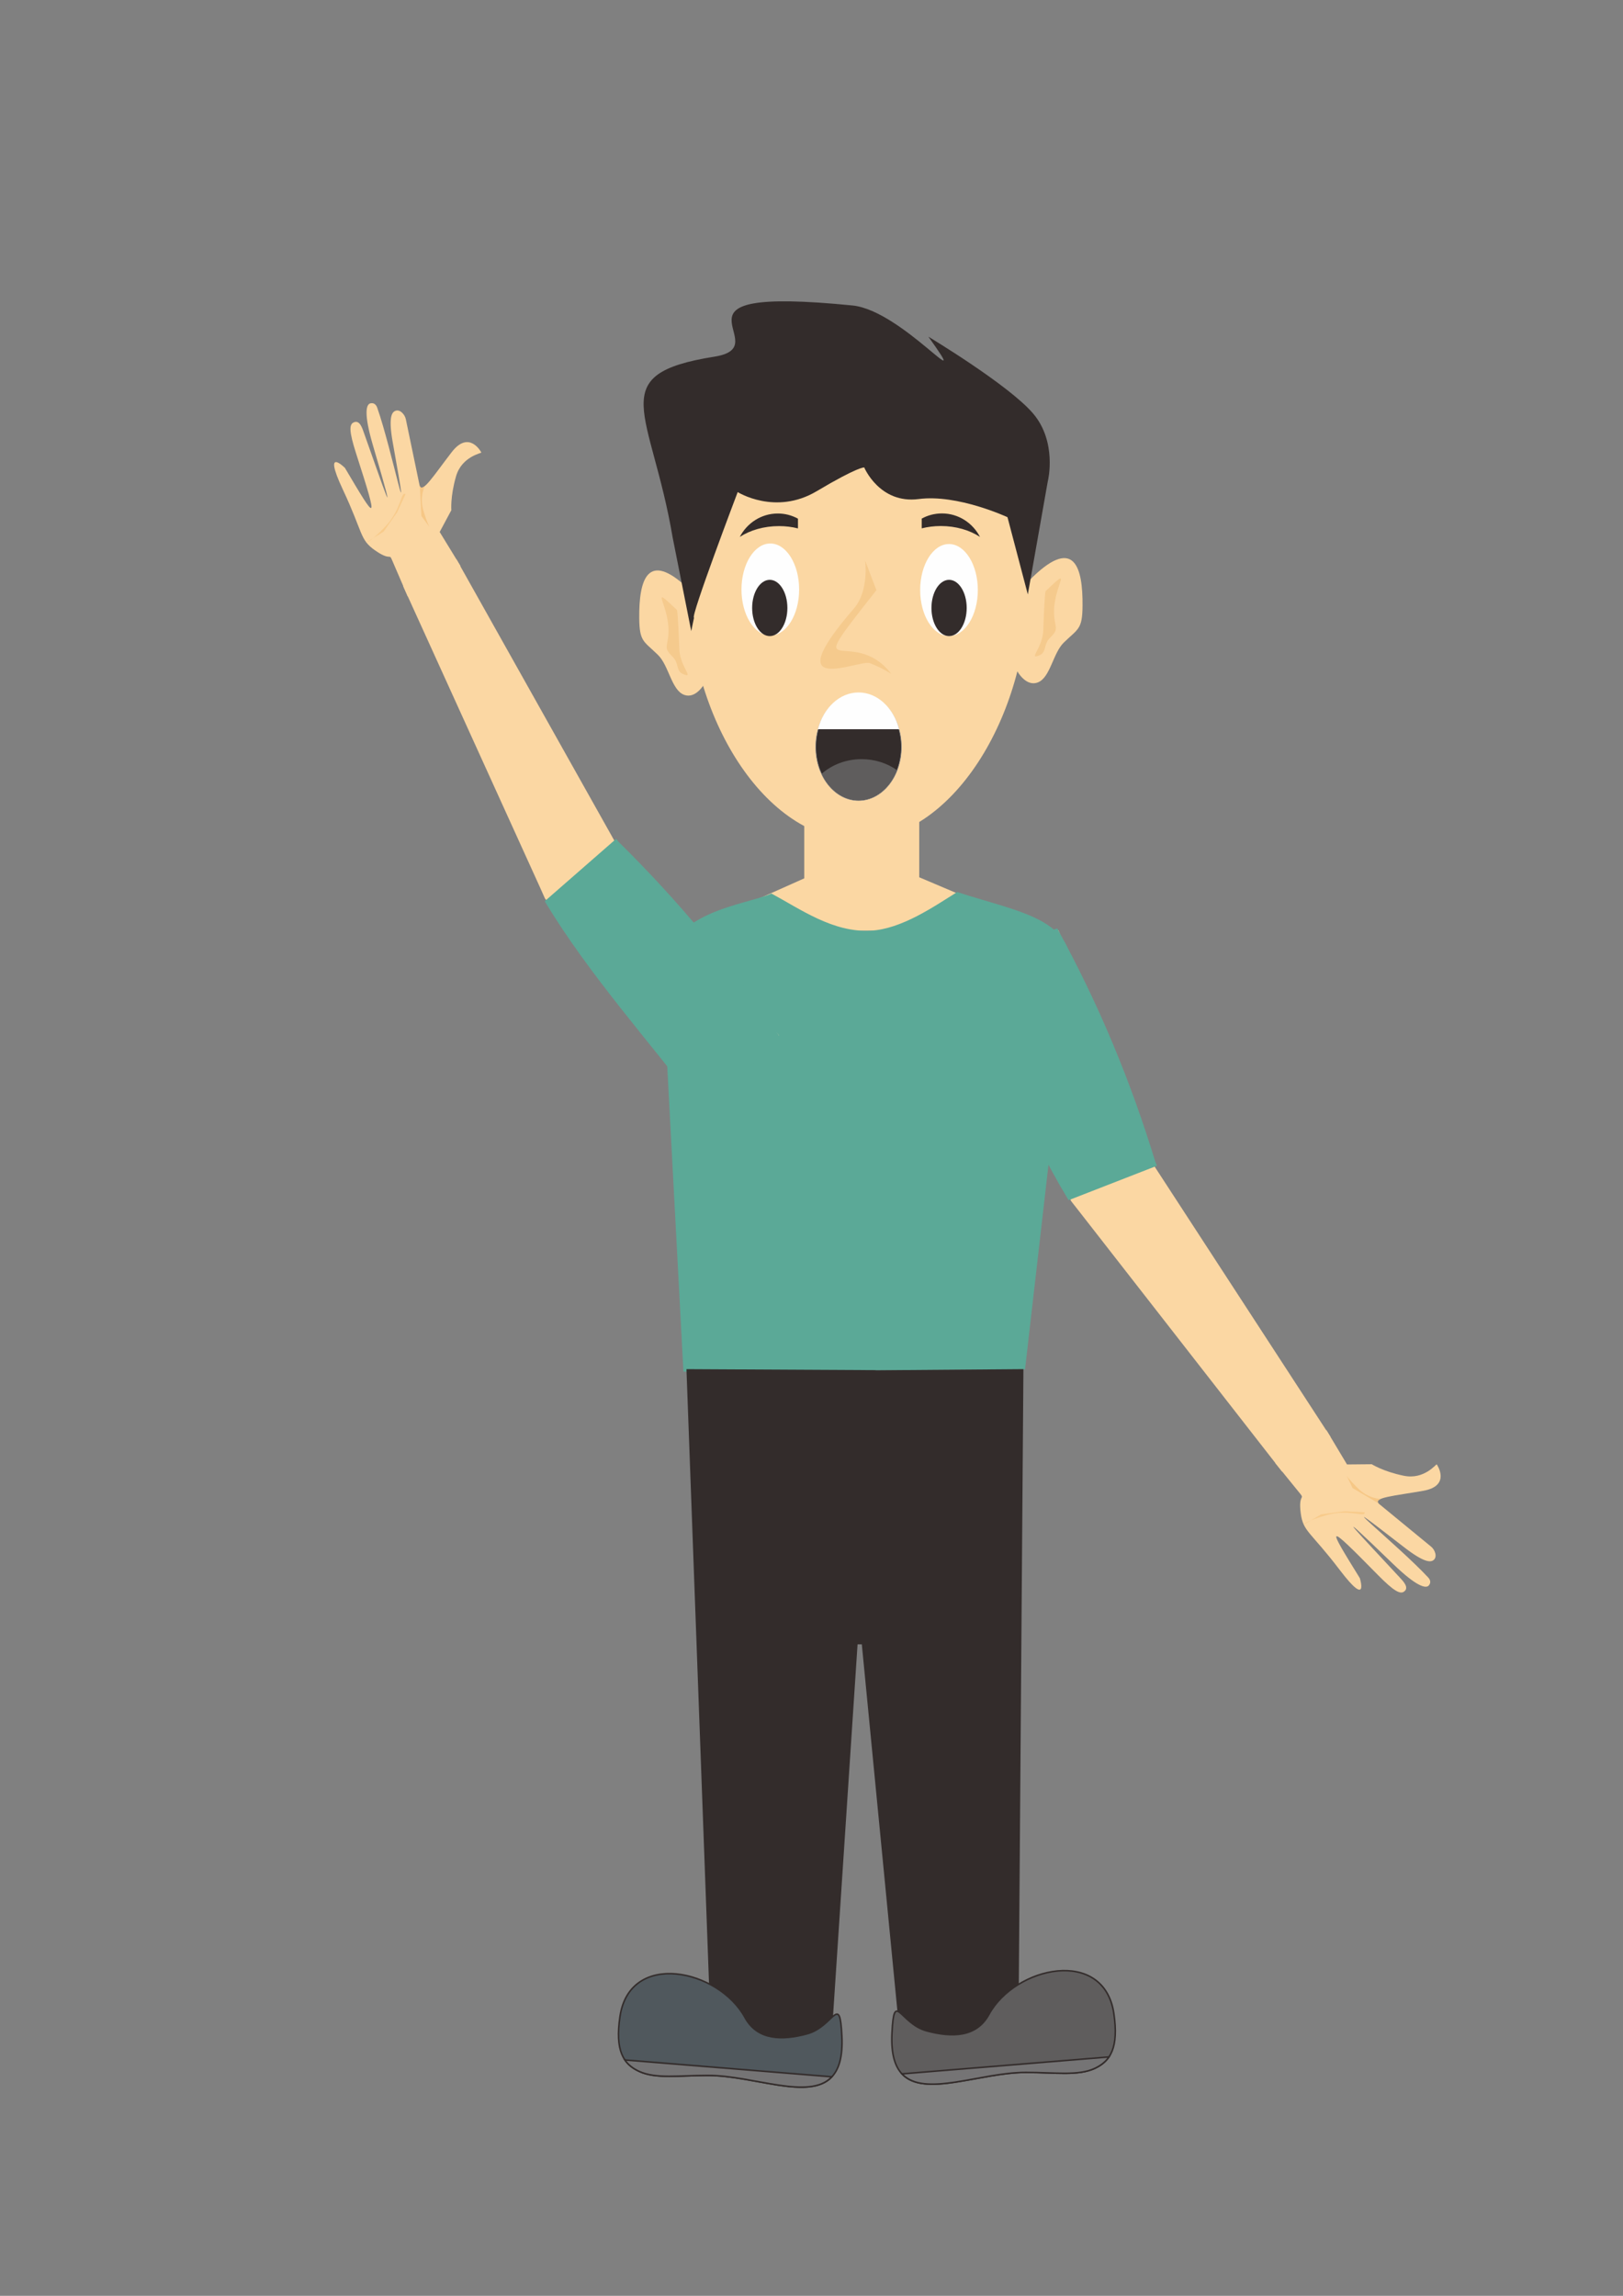 <?xml version="1.0" encoding="UTF-8"?>
<!DOCTYPE svg PUBLIC "-//W3C//DTD SVG 1.1//EN" "http://www.w3.org/Graphics/SVG/1.1/DTD/svg11.dtd">
<!-- Creator: CorelDRAW X7 -->
<svg xmlns="http://www.w3.org/2000/svg" xml:space="preserve" width="210mm" height="297mm" version="1.1" style="shape-rendering:geometricPrecision; text-rendering:geometricPrecision; image-rendering:optimizeQuality; fill-rule:evenodd; clip-rule:evenodd"
viewBox="0 0 21000 29700"
 xmlns:xlink="http://www.w3.org/1999/xlink">
 <rect x="0" y="0" width="21000" height="29700" fill="#808080" stroke="none"/>
 <defs>
  <style type="text/css">
   <![CDATA[
    .str1 {stroke:#332C2B;stroke-width:20}
    .str0 {stroke:#8B8B8C;stroke-width:7.62}
    .fil1 {fill:#FEFEFE}
    .fil9 {fill:#757475}
    .fil4 {fill:#5F5D5D}
    .fil3 {fill:#332C2B}
    .fil8 {fill:#332C2B}
    .fil0 {fill:#FBD7A3}
    .fil7 {fill:#F8CB8B}
    .fil6 {fill:#F6C786}
    .fil2 {fill:#F5CA8D}
    .fil10 {fill:#50585D}
    .fil5 {fill:#5BA997}
   ]]>
  </style>
 </defs>
 <g id="Layer_x0020_1">
  <polygon class="fil0" points="10406,10569 11894,10573 11894,11349 13488,12025 8851,12057 10406,11363 "/>
  <path class="fil0" d="M8905 7614c-529,-503 -638,-111 -634,380 3,311 57,297 242,478 141,137 175,454 337,516 202,78 393,-281 393,-627 0,-190 -17,-244 -66,-334 -41,-76 -82,-233 -272,-413z"/>
  <path class="fil0" d="M13373 7454c529,-503 638,-111 634,381 -2,310 -57,297 -242,477 -141,137 -175,454 -336,516 -203,79 -393,-281 -393,-627 0,-189 16,-244 65,-334 41,-76 82,-233 272,-413z"/>
  <path class="fil0" d="M11143 5785c1212,0 2157,181 2157,1829 0,1649 -983,3255 -2196,3255 -1212,0 -2195,-1606 -2195,-3255 0,-1648 1021,-1829 2234,-1829z"/>
  <ellipse class="fil1" cx="9967" cy="7626" rx="373" ry="595"/>
  <ellipse class="fil1" cx="12279" cy="7633" rx="373" ry="595"/>
  <path class="fil1" d="M11608 9954l-1 1c-2,6 -5,12 -7,18l-1 3 -4 9 -2 3c-2,5 -5,11 -7,16l-1 3 -4 8 -2 4 -4 8 -1 2c-3,5 -6,11 -9,16l-1 3 -5 8 -2 3c-5,8 -10,16 -15,24l-2 4 -5 7 -2 3c-3,4 -5,8 -8,12l-3 4 -5 6 -3 5 -4 6 0 0c-3,3 -5,5 -7,8l0 0 -5 6 -3 5 -5 5 -3 4c-3,3 -6,6 -8,9l-5 5 -4 5 -4 4 -6 6c-2,2 -4,5 -7,7l-4 4 -5 5 -5 4c-2,2 -4,5 -7,7l-4 3c-2,2 -5,5 -7,7l-4 3 -6 5 -3 3c-4,2 -7,5 -10,7l-4 3 -6 5 -4 3c-3,2 -6,4 -9,6l-3 2c-3,2 -5,4 -8,5l-5 3 -6 4 -4 3c-3,2 -7,4 -10,5l-4 3 -7 4 -4 2c-3,1 -6,3 -10,5l-3 1c-3,2 -6,3 -9,5l-4 1c-3,2 -6,3 -8,4l-3 1c-4,2 -8,3 -11,5l-4 1c-3,1 -6,2 -8,3l-4 2c-4,1 -8,2 -12,4l0 0 0 0c-4,1 -8,2 -12,3l-3 1c-3,1 -6,2 -9,3l-3 1c-4,1 -8,2 -12,2l-3 1c-3,1 -7,1 -10,2l-3 1c-4,0 -8,1 -11,2l-2 0 0 0 -1 0c-4,1 -7,1 -11,2l-4 0c-3,0 -6,1 -9,1l-3 0c-4,1 -9,1 -13,1l-3 1c-3,0 -6,0 -10,0l-3 0c-5,0 -9,0 -13,0 -4,0 -9,0 -13,0l-3 0c-4,0 -8,0 -12,0l-1 0 0 0 -1 -1c-3,0 -7,0 -11,0l-4 -1c-3,0 -7,-1 -10,-1l-3 0c-4,-1 -7,-1 -11,-2l-3 0c-4,-1 -8,-2 -12,-3l0 0 0 0 -1 0c-4,0 -8,-1 -11,-2l-4 -1c-4,-1 -7,-2 -11,-3l0 0 -1 0 -1 0c-3,-1 -7,-2 -10,-3l-4 -1c-4,-1 -7,-2 -11,-3l0 0 0 0 -2 -1c-3,-1 -7,-2 -10,-3l-3 -1c-4,-2 -8,-3 -11,-5l-3 0c-3,-2 -6,-3 -9,-4l-3 -2c-4,-1 -7,-3 -11,-4l-3 -2c-2,-1 -5,-2 -8,-3l-4 -3 -8 -4 -6 -3 -6 -3 -5 -3 -6 -4c-3,-1 -5,-3 -8,-4l-5 -4 -5 -3 -7 -4c-2,-2 -4,-3 -7,-5l-5 -4 -5 -3 -6 -4 -7 -6 -5 -4 -5 -4 -5 -4c-2,-2 -5,-4 -7,-6l-5 -4 -5 -4 -4 -4c-3,-3 -6,-6 -9,-9l-3 -2 -6 -6 -1 -2c-4,-3 -7,-7 -11,-10l-2 -3 -6 -6 -1 -1c-4,-5 -7,-9 -11,-13l-2 -2c-6,-7 -12,-14 -17,-22l-2 -1 -5 -7 -2 -3c-3,-4 -6,-8 -9,-13l-2 -2c-5,-8 -11,-16 -16,-24l0 -1c-6,-8 -11,-17 -16,-26l0 0c-5,-9 -10,-17 -15,-26l-1 -2c-4,-9 -9,-18 -13,-27l0 0c132,-117 315,-190 517,-190 173,0 332,53 458,142z"/>
  <path class="fil2" d="M11531 8717c0,0 -115,-77 -276,-138 -136,-52 -1230,474 -207,-706 200,-230 146,-621 146,-621l146 383c-1018,1289 -311,424 191,1082z"/>
  <path class="fil3" d="M8980 7991c-54,5 565,-1625 565,-1625 0,0 488,307 1023,-12 536,-319 614,-307 614,-307 0,0 199,475 705,409 505,-66 1149,235 1149,235l263 999 32 -181 222 -1258 7 -36c0,0 120,-499 -193,-866 -313,-368 -1354,-993 -1354,-993 611,856 -338,-339 -981,-404 -2651,-265 -928,526 -1788,662 -1444,229 -818,696 -540,2342l240 1208 36 -173z"/>
  <path class="fil3" d="M12188 6642c213,0 398,123 492,304 -134,-88 -312,-141 -507,-141 -87,0 -170,11 -247,30l0 -126c78,-43 167,-67 262,-67z"/>
  <path class="fil3" d="M10064 6643c-213,0 -398,123 -492,303 134,-87 312,-140 507,-140 86,0 169,10 246,30l0 -126c-78,-43 -167,-67 -261,-67z"/>
  <ellipse class="fil3" cx="9960" cy="7865" rx="228" ry="364"/>
  <ellipse class="fil3" cx="12280" cy="7865" rx="228" ry="364"/>
  <path class="fil2" d="M13530 7646c366,-347 110,-79 108,261 -2,214 80,217 -49,341 -97,95 -37,190 -148,233 -140,54 59,-108 59,-347 0,-41 17,-475 30,-488z"/>
  <path class="fil2" d="M8758 7890c-365,-348 -110,-79 -108,260 2,215 -80,217 49,342 97,95 37,189 148,232 140,54 -58,-107 -58,-346 0,-41 -18,-476 -31,-488z"/>
  <ellipse class="fil3 str0" cx="11109" cy="9663" rx="554" ry="693"/>
  <path class="fil1" d="M11109 8958c245,0 453,200 526,476l-1053 0c73,-276 281,-476 527,-476z"/>
  <path class="fil4" d="M11606 9963c-90,231 -279,389 -498,389 -203,0 -381,-137 -477,-341 132,-117 315,-190 517,-190 173,0 333,53 458,142z"/>
  <path class="fil5" d="M9981 11559c376,202 796,506 1282,481 402,-20 822,-313 1122,-500 862,282 1638,351 1444,1238l-566 4936 -4420 31 -272 -5129c35,-833 1072,-901 1410,-1057z"/>
  <g id="_2129756526688">
   <path class="fil0" d="M5840 6600c0,0 -15,-176 60,-436 74,-260 330,-300 328,-310 0,-2 -157,-299 -384,-4 -228,295 -389,554 -416,424l-177 -851c-12,-59 -76,-135 -138,-107 -47,20 -88,94 -30,414 259,1442 -14,75 -202,-455 -9,-26 -33,-70 -89,-57 -56,14 -86,136 32,538 372,1263 119,498 -115,-156 -19,-52 -53,-175 -134,-135 -56,26 -61,111 34,406 301,933 263,874 -146,182 0,0 -295,-293 -28,278 268,571 217,649 418,789 202,141 183,38 217,119l206 478 683 -394 -270 -441 151 -282z"/>
   <path class="fil6" d="M5489 6294c-28,20 -47,20 -57,-7l0 0 20 388 107 146c0,0 -24,-30 -79,-211 -55,-180 14,-315 14,-315l-5 -1z"/>
   <path class="fil7" d="M4989 6808c-206,217 -250,210 -250,210l224 -140 176 -251 108 -234c-62,-42 -52,199 -258,415z"/>
   <polygon class="fil0" points="10079,13394 9116,14269 7056,11629 7052,11625 6980,11464 5217,7584 5907,7237 7977,10925 "/>
   <path class="fil5" d="M10094 13419l-999 960c-691,-899 -1478,-1778 -2037,-2704l0 0 -9 -17 923 -806 37 44c753,742 1454,1573 2085,2523z"/>
  </g>
  <g id="_2129756524512">
   <path class="fil0" d="M17749 18942c0,0 149,95 414,149 265,55 419,-153 427,-147 1,1 192,277 -175,342 -367,65 -671,87 -568,172l672 552c46,38 83,129 30,172 -39,31 -123,34 -381,-166 -1157,-898 -72,-22 310,390 19,20 47,61 9,105 -38,43 -160,13 -461,-278 -947,-915 -386,-336 85,174 37,41 129,129 57,182 -49,37 -127,2 -344,-219 -687,-699 -652,-638 -229,46 0,0 123,397 -259,-105 -382,-502 -474,-493 -506,-736 -31,-244 51,-179 -4,-248l-328 -404 665 -422 266 444 320 -3z"/>
   <path class="fil6" d="M17857 19395c-31,15 -40,32 -20,53l0 0 -335 -197 -79 -163c0,0 15,35 150,168 134,133 286,134 286,134l-2 5z"/>
   <path class="fil7" d="M17169 19599c-287,82 -301,124 -301,124l228 -133 304 -40 258 14c8,74 -201,-47 -489,35z"/>
   <polygon class="fil0" points="13695,12035 12473,12483 13857,15533 13859,15538 13968,15677 16588,19037 17215,18587 14908,15043 "/>
   <path class="fil5" d="M13680 12011l-1314 440c476,1029 890,2134 1451,3059l0 0 11 16 1142 -445 -22 -53c-308,-1011 -719,-2018 -1268,-3017z"/>
  </g>
  <polygon class="fil8" points="8882,17712 11330,17725 11330,17727 13242,17712 13177,26393 11648,26393 11151,21272 11096,21272 10758,26393 9201,26393 "/>
  <path class="fil4 str1" d="M12794 26063c342,-629 1490,-874 1618,-16 65,442 -42,616 -247,711 -217,100 -513,52 -891,52 -780,0 -1786,574 -1733,-506 28,-573 102,-125 450,-31 321,86 642,85 803,-210z"/>
  <path class="fil9 str1" d="M14349 26610c-46,66 -108,112 -184,148 -217,100 -513,52 -891,52 -591,0 -1312,329 -1603,19l2678 -219z"/>
  <path class="fil10 str1" d="M9640 26101c-342,-628 -1490,-873 -1618,-15 -66,441 42,615 247,710 217,101 513,53 891,53 780,0 1786,573 1733,-507 -28,-572 -103,-125 -450,-31 -321,87 -642,85 -803,-210z"/>
  <path class="fil9 str1" d="M8085 26649c45,66 108,112 184,147 217,101 513,53 891,53 591,0 1312,329 1603,18l-2678 -218z"/>
 </g>
</svg>
